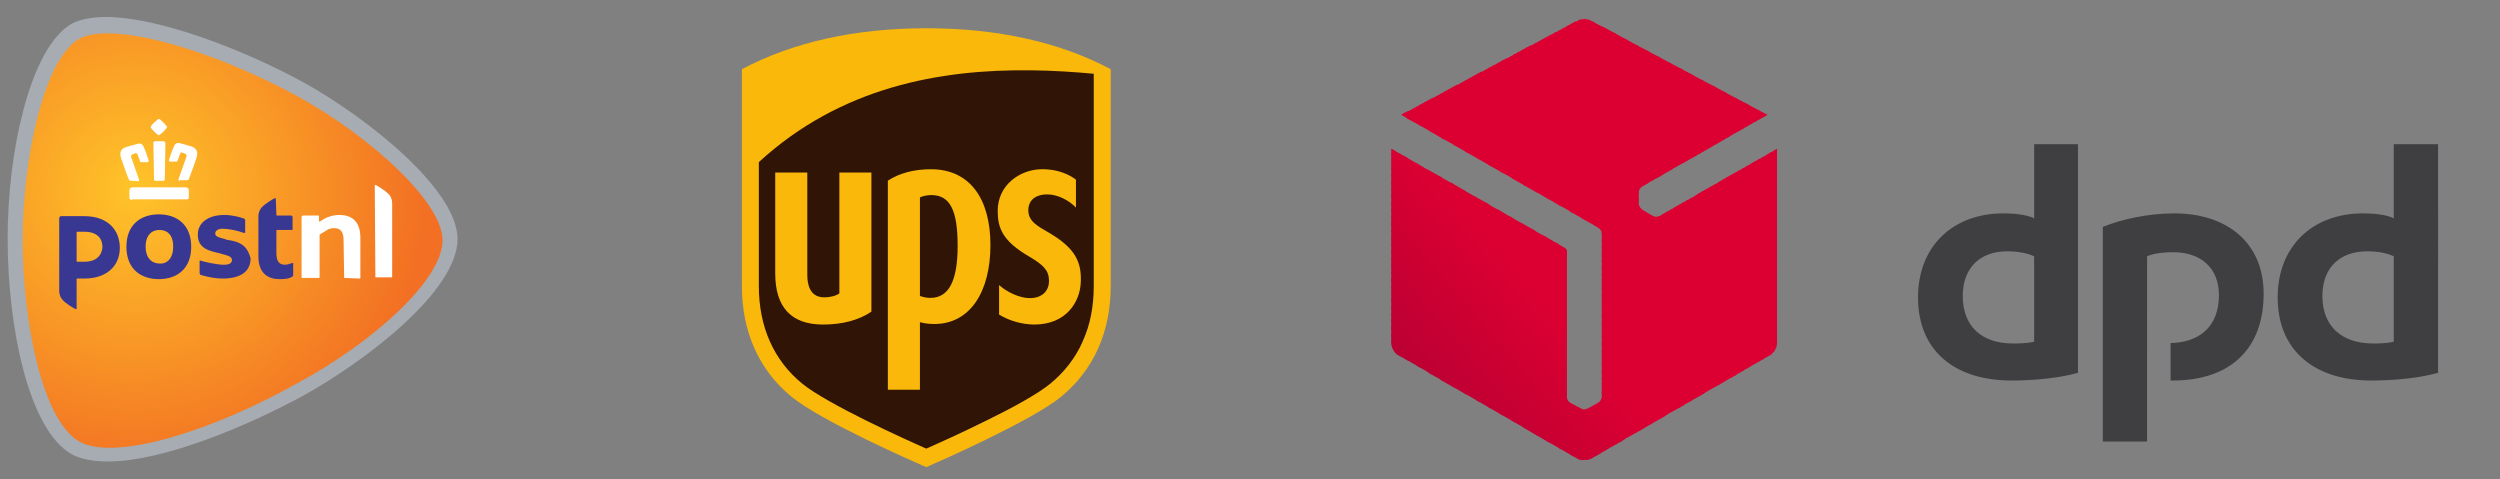 <svg clip-rule="evenodd" fill-rule="evenodd" stroke-linejoin="round" stroke-miterlimit="2" viewBox="0 0 120 23" xmlns="http://www.w3.org/2000/svg" xmlns:xlink="http://www.w3.org/1999/xlink"><rect x="0" y="0" width="120" height="23" fill="#808080" stroke="none"/><radialGradient id="a" cx="6.45" cy="9.068" gradientUnits="userSpaceOnUse" r="14.15"><stop offset="0" stop-color="#ffc429"/><stop offset="1" stop-color="#f26f23"/></radialGradient><path d="m36.071 7.64.077 8.695 1.953 2.412 5.861 3.103 7.2-3.524 1.494-3.562-.153-11.529-5.439-.153-5.669.919-5.17 2.987z" fill="#301506"/><path d="m44.462 1.357c-3.413 0-6.391.66-8.85 1.964v10.419c0 2.192.823 4.026 2.381 5.303 1.447 1.186 5.92 3.142 6.469 3.38.52-.227 5.047-2.212 6.47-3.38 1.558-1.277 2.382-3.11 2.382-5.303v-10.419c-2.46-1.304-5.437-1.965-8.852-1.965v.001zm5.054 2.018c1.018.012 2.018.076 2.984.165v10.2c0 1.96-.711 3.544-2.083 4.674-1.226 1.009-4.924 2.665-5.955 3.12-1.046-.46-4.751-2.137-5.955-3.12-1.365-1.111-2.083-2.731-2.083-4.674v-5.959c3.92-3.596 8.682-4.464 13.092-4.406zm-4.823 4.749c-.84 0-1.518.188-2.076.547v10.036h1.54v-3.243c.154.046.377.088.694.088 1.708 0 2.69-1.54 2.69-3.789 0-2.245-1.01-3.639-2.848-3.639zm5.263 0c-1.013.029-2.072.763-2.066 2.007.002.819.23 1.432 1.499 2.177.678.397.951.659.963 1.143.013.537-.359.861-.924.859-.491-.005-1.078-.277-1.472-.627v1.417c.512.307 1.096.471 1.692.478 1.523 0 2.202-1.075 2.231-2.06.029-.897-.219-1.577-1.506-2.333-.574-.337-1.028-.559-1.013-1.119.015-.547.47-.739.906-.735.538.004 1.059.302 1.38.632v-1.339c-.271-.209-.844-.526-1.69-.5zm-12.745.156v4.841c0 1.631.772 2.457 2.295 2.457.943 0 1.732-.218 2.321-.618v-6.68h-1.538v5.803c-.167.116-.415.189-.728.189-.706 0-.811-.647-.811-1.084v-4.908zm7.492 1.084c.893 0 1.264.713 1.264 2.438 0 1.683-.424 2.497-1.31 2.497-.208 0-.39-.051-.5-.094v-4.73c.125-.062.337-.111.546-.111z" fill="#fab80a" fill-rule="nonzero"/><path d="m99.742 17.896c-.932.261-2.147.369-3.188.369-2.711 0-4.489-1.41-4.489-3.99 0-2.451 1.67-4.033 4.098-4.033.543 0 1.128.064 1.476.237v-3.556h2.103zm-2.103-5.594c-.326-.152-.781-.239-1.301-.239-1.28 0-2.126.78-2.126 2.147 0 1.453.911 2.277 2.408 2.277.259 0 .671 0 1.019-.087zm19.388 5.594c-.934.261-2.148.369-3.21.369-2.69 0-4.489-1.41-4.489-3.99 0-2.451 1.669-4.033 4.098-4.033.564 0 1.128.064 1.475.237v-3.556h2.126zm-2.126-5.594c-.325-.152-.759-.239-1.28-.239-1.301 0-2.146.78-2.146 2.147 0 1.453.932 2.277 2.428 2.277.261 0 .651 0 .998-.087zm-11.841 0c.347-.152.846-.196 1.258-.196 1.301 0 2.191.737 2.191 2.061 0 1.561-.998 2.276-2.321 2.298v1.8h.108c2.733 0 4.359-1.496 4.359-4.164 0-2.429-1.735-3.859-4.293-3.859-1.302 0-2.581.303-3.427.65v10.301h2.125z" fill="#3f3f42"/><g fill="#dc0032"><path d="m84.821 5.513h.023zm-.52-.282.347.391.196-.109z"/><path d="m83.781 4.949.672.782.239-.13-.26-.304z"/><path d="m83.239 4.667 1.019 1.171.238-.13-.585-.693z"/><path d="m82.718 4.385 1.345 1.562.238-.13-.932-1.084zm2.581 2.755-.152.087.152.173z"/><path d="m82.197 4.103 1.671 1.953.239-.13-1.259-1.475zm3.015 3.081-.238.152.325.389v-.412z"/><path d="m81.656 3.822 2.017 2.343.259-.131-1.604-1.865zm3.361 3.469-.239.152.521.608v-.412z"/><path d="m81.135 3.54 2.364 2.732.238-.13-1.951-2.255zm3.686 3.882-.238.13.716.846v-.412z"/><path d="m80.615 3.258 2.689 3.123.239-.13-2.278-2.646zm4.011 4.272-.238.131.911 1.062v-.412z"/><path d="m80.073 2.977 3.036 3.513.238-.131-2.603-3.036zm4.359 4.662-.239.13 1.106 1.279v-.411z"/><path d="m79.552 2.695 3.361 3.925.239-.152-2.949-3.427zm4.684 5.052-.238.13 1.301 1.519v-.413z"/><path d="m79.01 2.413 3.708 4.314.239-.151-3.275-3.817zm5.053 5.442-.261.131 1.497 1.735v-.413z"/><path d="m78.489 2.131 4.034 4.705.26-.152-3.621-4.207zm5.379 5.833-.239.13 1.67 1.973v-.433z"/><path d="m77.969 1.849 4.38 5.096.239-.152-3.968-4.598zm5.704 6.224-.239.13 1.865 2.19v-.412z"/><path d="m77.427 1.545 4.727 5.509.239-.152-4.294-4.989zm6.05 6.635-.238.131 2.06 2.407v-.412z"/><path d="m76.906 1.263 5.053 5.898.238-.129-4.618-5.401zm6.376 7.026-.239.13 2.256 2.646v-.434z"/><path d="m76.385 1.003 5.379 6.267.238-.13-4.966-5.79zm6.702 7.395-.239.13 2.451 2.863v-.412z"/><path d="m76.039.916 5.53 6.463.239-.131-5.292-6.18-.131-.065c-.104-.062-.224-.092-.346-.087zm6.853 7.591-.238.13 2.645 3.079v-.412z"/><path d="m76.039.916c-.087 0-.174.022-.261.044l5.596 6.527.26-.13-5.53-6.441zm6.679 7.698-.239.13 2.82 3.319v-.434z"/><path d="m75.844.938c-.044.022-.109.043-.13.065l-.131.065 5.618 6.527.237-.129zm6.679 7.785-.239.152 3.015 3.513v-.412z"/><path d="m75.626 1.024-.237.13 5.616 6.55.239-.131zm6.702 7.808-.238.151 3.209 3.731v-.412z"/><path d="m75.432 1.133-.239.13 5.617 6.549.239-.13zm6.701 7.807-.239.152 3.405 3.968v-.412z"/><path d="m75.237 1.242-.239.13 5.617 6.549.238-.13zm6.701 7.806-.239.152 3.6 4.185v-.412z"/><path d="m75.041 1.35-.238.129 5.616 6.55.239-.13zm6.701 7.807-.238.151 3.795 4.403v-.412z"/><path d="m74.846 1.458-.239.13 5.617 6.549.239-.13zm6.723 7.807-.239.152 3.969 4.641v-.412z"/><path d="m74.651 1.545-.239.152 5.639 6.549.238-.13zm6.723 7.851-.239.13 4.164 4.857v-.412z"/><path d="m74.455 1.654-.237.129 5.637 6.572.239-.13zm6.723 7.85-.238.13 4.359 5.096v-.434z"/><path d="m74.261 1.761-.239.131 5.638 6.593.239-.152zm6.722 7.851-.239.13 4.555 5.314v-.412z"/><path d="m74.066 1.87-.239.13 5.639 6.593.238-.152zm6.722 7.851-.239.13 4.75 5.53v-.412z"/><path d="m73.87 1.979-.238.13 5.638 6.592.239-.151zm6.723 7.85-.238.131 4.944 5.768v-.434z"/><path d="m73.675 2.087-.239.13 5.639 6.593.239-.152zm6.744 7.851-.238.129 5.118 5.987v-.413z"/><path d="m73.48 2.174-.26.13 5.682 6.614.238-.152zm6.744 7.872-.238.13 5.313 6.203v-.413z"/><path d="m73.284 2.282-.26.131 5.704 6.635c.017-.038.048-.069.086-.086l.131-.087zm6.745 7.872-.238.131 5.464 6.376c.025-.063.04-.129.044-.196v-.174z"/><path d="m73.09 2.391-.261.13 5.834 6.787v-.086c.01-.079.04-.153.087-.217zm6.744 7.872-.174.108c-.021 0-.043.022-.064.022l5.551 6.484c.06-.077.105-.165.131-.26z"/><path d="m72.894 2.499-.26.13 6.029 7.027v-.434zm6.333 7.786 5.769 6.744c.064-.043.13-.13.194-.195l-5.551-6.463c-.097.044-.208.044-.304 0z"/><path d="m72.699 2.607-.261.131 12.362 14.399.174-.087.065-.064-5.682-6.615h-.022l-.499-.304c-.043-.021-.065-.064-.108-.107-.044-.066-.044-.109-.065-.152v-.239z"/><path d="m72.504 2.716-.26.13 12.361 14.4.239-.13-12.34-14.4z"/><path d="m72.308 2.802-.259.13 12.383 14.422.238-.129-12.362-14.423z"/><path d="m72.113 2.911-.26.13 12.383 14.422.239-.131z"/><path d="m71.919 3.02-.261.13 12.383 14.421.239-.13z"/><path d="m71.701 3.128-.238.13 12.383 14.443.238-.151z"/><path d="m71.506 3.236-.239.13 12.383 14.444.239-.152z"/><path d="m71.312 3.345-.239.13 12.404 14.443.239-.152z"/><path d="m71.116 3.432-.238.13 12.404 14.464.239-.151z"/><path d="m70.921 3.54-.239.13 12.405 14.465.238-.13z"/><path d="m70.726 3.648-.239.13 6.029 7.027.195.13c.086.044.174.151.174.26v.022l6.007 7.027.238-.13z"/><path d="m70.53 3.757-.238.13 5.66 6.614.715.391zm6.333 7.374c0 .021.022.043.022.064v.369l5.812 6.788.238-.131z"/><path d="m70.335 3.866-.239.13 5.293 6.18.715.391zm6.55 7.611v.412l5.638 6.571.238-.13z"/><path d="m70.14 3.974-.238.129 4.944 5.748.694.391zm6.745 7.828v.434l5.443 6.333.238-.13z"/><path d="m69.945 4.06-.238.131 4.575 5.335.694.412zm6.94 8.09v.412l5.248 6.116.239-.131z"/><path d="m69.75 4.169-.239.13 4.207 4.901.694.412zm7.135 8.306v.412l5.053 5.898.238-.13z"/><path d="m69.555 4.278-.239.13 3.838 4.488.694.391zm7.33 8.522v.434l4.857 5.682.239-.152z"/><path d="m69.359 4.385-.238.131 3.469 4.055.694.391zm7.526 8.763v.411l4.684 5.465.239-.152z"/><path d="m69.164 4.494-.239.13 3.102 3.622.715.391zm7.721 8.979v.412l4.489 5.248.238-.152z"/></g><path d="m68.969 4.603-.238.13 2.732 3.188.716.412zm5.682 7.026.563.651v-.239c0-.043-.043-.109-.086-.13zm2.234 2.169v.433l4.293 5.01.239-.152z" fill="#db0032"/><path d="m68.774 4.689-.239.13 2.364 2.776.716.412zm5.313 6.615 1.127 1.301v-.412l-.411-.477zm2.798 2.84v.413l4.098 4.792.239-.13z" fill="#dc0032"/><path d="m68.579 4.798-.239.13 2.017 2.363.694.391zm4.944 6.202 1.691 1.952v-.412l-.975-1.149zm3.362 3.47v.412l3.903 4.576.238-.13z" fill="#dc0032"/><path d="m68.383 4.906-.238.131 1.648 1.929.694.391zm4.598 5.769 2.233 2.602v-.411l-1.539-1.801zm3.904 4.142v.412l3.73 4.338.238-.131z" fill="#dc0032"/><path d="m68.188 5.015-.238.13 1.279 1.496.694.391zm4.229 5.334 2.797 3.254v-.412l-2.103-2.43zm4.468 4.793v.412l3.534 4.12.239-.129z" fill="#dc0032"/><path d="m67.993 5.123-.239.13.911 1.063.694.411zm3.86 4.901 3.361 3.925v-.412l-2.667-3.101zm5.032 5.444v.411l3.339 3.904.239-.13z" fill="#dc0032"/><path d="m67.797 5.231-.237.131.542.628.715.412zm3.492 4.49 3.925 4.554v-.412l-3.231-3.752zm5.596 6.094v.412l3.144 3.665.238-.131z" fill="#dc0032"/><path d="m67.603 5.319-.261.13.196.238.716.39zm3.123 4.077 4.488 5.226v-.434l-3.773-4.403zm6.159 6.744v.412l2.949 3.47.239-.152z" fill="#dc0032"/><path d="m67.408 5.427-.152.086.434.239zm2.754 3.644 5.052 5.876v-.412l-4.336-5.053zm6.723 7.394v.434l2.775 3.232.239-.152z" fill="#dc0032"/><path d="m69.62 8.744 5.594 6.528v-.412l-4.9-5.703zm7.265 8.068v.413l2.581 3.013.238-.151z" fill="#dc0032"/><path d="m69.056 8.441 6.158 7.179v-.434l-5.464-6.354zm7.829 8.696v.413l2.385 2.797.239-.152z" fill="#dc0032"/><path d="m68.492 8.116 6.722 7.829v-.412l-6.028-7.026zm8.393 9.347v.433l2.19 2.56.239-.131z" fill="#dc0032"/><path d="m67.928 7.791 7.286 8.479v-.412l-6.592-7.655zm8.957 10.019v.411l1.995 2.343.238-.13z" fill="#db0032"/><path d="m67.364 7.466 7.85 9.151v-.412l-7.156-8.328zm9.521 10.669v.412l1.821 2.125.239-.13z" fill="#da0032"/><path d="m66.801 7.161 8.413 9.782v-.413l-7.698-8.978zm10.084 11.299v.434l1.626 1.887.239-.13z" fill="#d90032"/><path d="m66.778 7.14v.303l8.436 9.825v-.413l-8.262-9.628zm10.107 11.667v.26c-.001.041-.017.079-.043.109l1.474 1.713.238-.13z" fill="#d80032"/><path d="m66.778 7.357v.434l8.436 9.823v-.412zm10.085 11.776c-.021.086-.087.173-.152.195l-.021.021 1.43 1.649.239-.13z" fill="#d70032"/><path d="m66.778 7.704v.412l8.436 9.824v-.412zm9.955 11.602c0 .022 0 .022-.022.022l-.217.13 1.431 1.648.239-.13z" fill="#d60032"/><path d="m66.778 8.029v.412l8.436 9.824v-.412zm9.782 11.386-.261.152 1.453 1.669.239-.152z" fill="#d50032"/><path d="m66.778 8.376v.413l8.436 9.823v-.412zm9.586 11.147-.152.087c-.043.021-.086.021-.13.021l1.475 1.714.238-.152z" fill="#d40032"/><path d="m66.778 8.701v.413l8.436 9.823v-.411zm8.914 10.822 1.669 1.93.239-.151-1.453-1.671c-.021 0-.065.022-.087.022h-.021c-.065 0-.109-.022-.152-.043z" fill="#d30032"/><path d="m66.778 9.026v.434l10.389 12.101.238-.152-1.561-1.821-.478-.26c-.093-.053-.151-.153-.152-.261v-.216z" fill="#d20032"/><path d="m66.778 9.374v.411l10.193 11.885.239-.13z" fill="#d10032"/><path d="m66.778 9.699v.412l9.998 11.667.239-.13z" fill="#d00032"/><path d="m66.778 10.024v.434l9.825 11.429.239-.13z" fill="#cf0032"/><path d="m66.778 10.371v.412l9.63 11.212.238-.13z" fill="#ce0032"/><path d="m66.778 10.697v.412l9.412 10.973.195-.065.066-.044z" fill="#cd0032"/><path d="m66.778 11.022v.434l9.13 10.626h.131c.065 0 .13 0 .195-.022z" fill="#cc0032"/><path d="m66.778 11.368v.413l8.632 10.062.304.174c.064.043.173.065.26.065z" fill="#cb0032"/><path d="m66.778 11.695v.411l8.068 9.412.716.412z" fill="#ca0032"/><path d="m66.778 12.041v.412l7.504 8.74.716.412z" fill="#c90032"/><path d="m66.778 12.366v.412l6.94 8.09.694.411z" fill="#c80033"/><path d="m66.778 12.691v.412l6.376 7.439.694.412z" fill="#c70033"/><path d="m66.778 13.039v.412l5.791 6.744.715.412z" fill="#c60033"/><path d="m66.778 13.364v.412l5.227 6.094.715.412z" fill="#c50033"/><path d="m66.778 13.689v.412l4.663 5.444.715.411z" fill="#c40033"/><path d="m66.778 14.037v.412l4.1 4.77.715.412z" fill="#c30033"/><path d="m66.778 14.362v.412l3.536 4.12.716.412z" fill="#c20033"/><path d="m66.778 14.687v.433l2.972 3.449.694.412z" fill="#c10033"/><path d="m66.778 15.034v.412l2.386 2.798.716.411z" fill="#c00033"/><path d="m66.778 15.359v.413l1.822 2.146.716.39z" fill="#bf0033"/><path d="m66.778 15.684v.434l1.258 1.453.716.412z" fill="#be0033"/><path d="m66.778 16.031v.412l.694.803.716.412z" fill="#bd0033"/><path d="m66.778 16.357v.108c0 .217.152.478.326.585l.52.282z" fill="#bc0033"/><path d="m66.908 16.855c.044.044.066.088.109.109z" fill="#b03"/><path d="m-10.431-10.097h43.191v43.191h-43.191z" fill="none"/><path d="m5.089.816c2.591 0 6.767 1.641 9.531 3.167 3.052 1.699 7.342 5.126 7.342 7.487 0 2.505-4.405 5.845-7.342 7.486-2.678 1.469-6.767 3.196-9.445 3.196-.719 0-1.295-.115-1.727-.345-2.102-1.181-3.081-6.191-3.081-10.337 0-2.102.259-4.319.748-6.162.576-2.189 1.383-3.628 2.333-4.175.403-.202.95-.317 1.641-.317" fill="#a6acb2" fill-rule="nonzero"/><path d="m21.243 11.527c0-1.785-3.369-4.923-6.969-6.91-4.175-2.275-8.897-3.6-10.452-2.764-1.756.979-2.735 5.873-2.735 9.674 0 3.83.921 8.667 2.735 9.675 1.67.922 6.191-.432 10.424-2.793 3.685-1.987 6.997-4.981 6.997-6.882" fill="url(#a)" fill-rule="nonzero"/><path d="m16.52 13.341-.029-1.814c0-.403-.143-.576-.46-.576-.115 0-.259.029-.375.116-.144.086-.23.144-.287.172l-.029.029v2.045s0 .028-.029.028h-.806s-.029 0-.029-.028v-2.88c0-.057.029-.086.086-.086h.72s.029 0 .029.029v.23s0 .029.029.029h.029l.028-.029c.087-.058.231-.144.317-.173.202-.086.403-.115.576-.115.662 0 1.008.374 1.008 1.094v1.929s0 .029-.029.029zm1.498 0c-.029 0-.029 0 0 0l-.029-4.434c0-.029 0-.029.029-.029.057 0 .489.288.633.432.115.115.173.288.173.432v3.542s0 .029-.029.029h-.777" fill="#fff" fill-rule="nonzero"/><path d="m9.178 11.844c0 1.065-.691 1.555-1.555 1.555s-1.555-.49-1.555-1.555.691-1.555 1.555-1.555 1.555.49 1.555 1.555m-.864 0c0-.576-.288-.806-.662-.806-.375 0-.663.259-.663.806 0 .518.288.806.663.806.374.029.662-.259.662-.806zm4.924-2.303c0-.029 0-.029-.029-.029-.058 0-.518.288-.634.432-.115.115-.172.288-.172.432v1.929c0 .835.489 1.094 1.008 1.094.287 0 .489-.029.604-.115.029 0 .058-.029.058-.087v-.547c0-.029 0-.029-.029-.029s-.23.087-.346.087c-.259 0-.431-.115-.431-.547v-1.094c0-.029 0-.029.028-.029h.72c.029 0 .029 0 .029-.029v-.576c0-.057-.029-.086-.086-.086h-.663c-.028 0-.028 0-.028-.029zm-10.395.921c0-.058.058-.086.086-.086h1.123c1.123 0 1.699.662 1.699 1.526 0 .863-.633 1.468-1.699 1.468h-.345c-.029 0-.029 0-.029.029v1.411c0 .029 0 .029-.029.029-.057 0-.518-.288-.633-.432-.115-.115-.173-.288-.173-.432zm2.073 1.382c0-.374-.23-.72-.864-.72h-.345c-.029 0-.029 0-.029.029v1.382c0 .029 0 .029.029.029h.345c.749 0 .864-.518.864-.72zm6.68-.115c-.172-.115-.403-.173-.604-.202-.029 0-.173-.028-.202-.057-.259-.058-.46-.115-.46-.259s.144-.231.345-.231c.259 0 .634.058 1.037.202.028 0 .057 0 .057-.029v-.576c0-.029-.029-.086-.057-.086-.144-.058-.576-.173-.922-.173-.403 0-.72.086-.95.259s-.345.403-.345.691c0 .662.547.778 1.065.893.086.029.057.029.086.029.231.057.49.115.49.288 0 .057-.029.115-.058.143-.057.058-.173.087-.345.087-.317 0-.951-.144-1.123-.202-.029 0-.029.029-.029.029v.576c0 .029.029.086.057.086 0 0 .548.173 1.037.173.893 0 1.353-.345 1.353-.979-.086-.288-.201-.518-.432-.662" fill="#383792" fill-rule="nonzero"/><path d="m6.327 9.598c-.057 0-.115-.029-.115-.115v-.346c0-.086.058-.144.144-.144h2.563c.086 0 .144.058.144.144v.317c0 .087-.029.115-.116.115h-2.62m2.304-.892c-.029 0-.058 0-.058-.029v-.058c.086-.259.374-1.065.374-1.065.029-.058 0-.115-.057-.144l-.144-.058h-.029c-.029 0-.058 0-.058.029-.057.144-.086.231-.143.374 0 .029-.029.029-.058.029h-.288c-.029 0-.029 0-.058-.029v-.057c.087-.259.144-.461.26-.691.028-.029.057-.115.172-.115h.058c.086.028.201.057.317.086.086.029.172.058.288.086.288.116.288.317.23.519-.029.115-.202.604-.317.892-.029.058-.029.116-.057.144 0 .029-.029.058-.087.058h-.345zm-1.181 0c-.057 0-.057-.058-.057-.087 0-.028-.029-1.526-.029-1.727 0-.029 0-.058.029-.058 0 0 .028-.029.057-.029h.403c.029 0 .029 0 .058.029s.029.058.029.058c0 .201-.029 1.699-.029 1.727 0 0 0 .087-.058.087zm-1.18 0c-.058 0-.058-.029-.087-.058 0-.029-.029-.086-.057-.144-.116-.288-.26-.749-.317-.892-.058-.202-.058-.432.23-.519.087-.029.202-.057.288-.086.115-.029.231-.058.317-.087h.057c.087 0 .144.058.173.116.115.23.173.432.259.691v.057s-.028.029-.057.029h-.288c-.029 0-.058 0-.058-.029-.057-.144-.086-.259-.144-.374 0 0-.028-.029-.057-.029h-.029l-.144.058c-.058.029-.086.086-.058.144 0 0 .288.806.375 1.065v.058s-.029.028-.058.028c0-.028-.345-.028-.345-.028zm1.353-2.189c-.029 0-.029 0-.058-.028-.115-.087-.23-.202-.316-.317 0 0-.029-.029 0-.087.086-.144.23-.23.345-.345h.058c.115.086.23.201.345.345.029.029.029.058 0 .087-.086.115-.201.23-.317.317-.028.028-.028.028-.057.028z" fill="#fff" fill-rule="nonzero"/></svg>